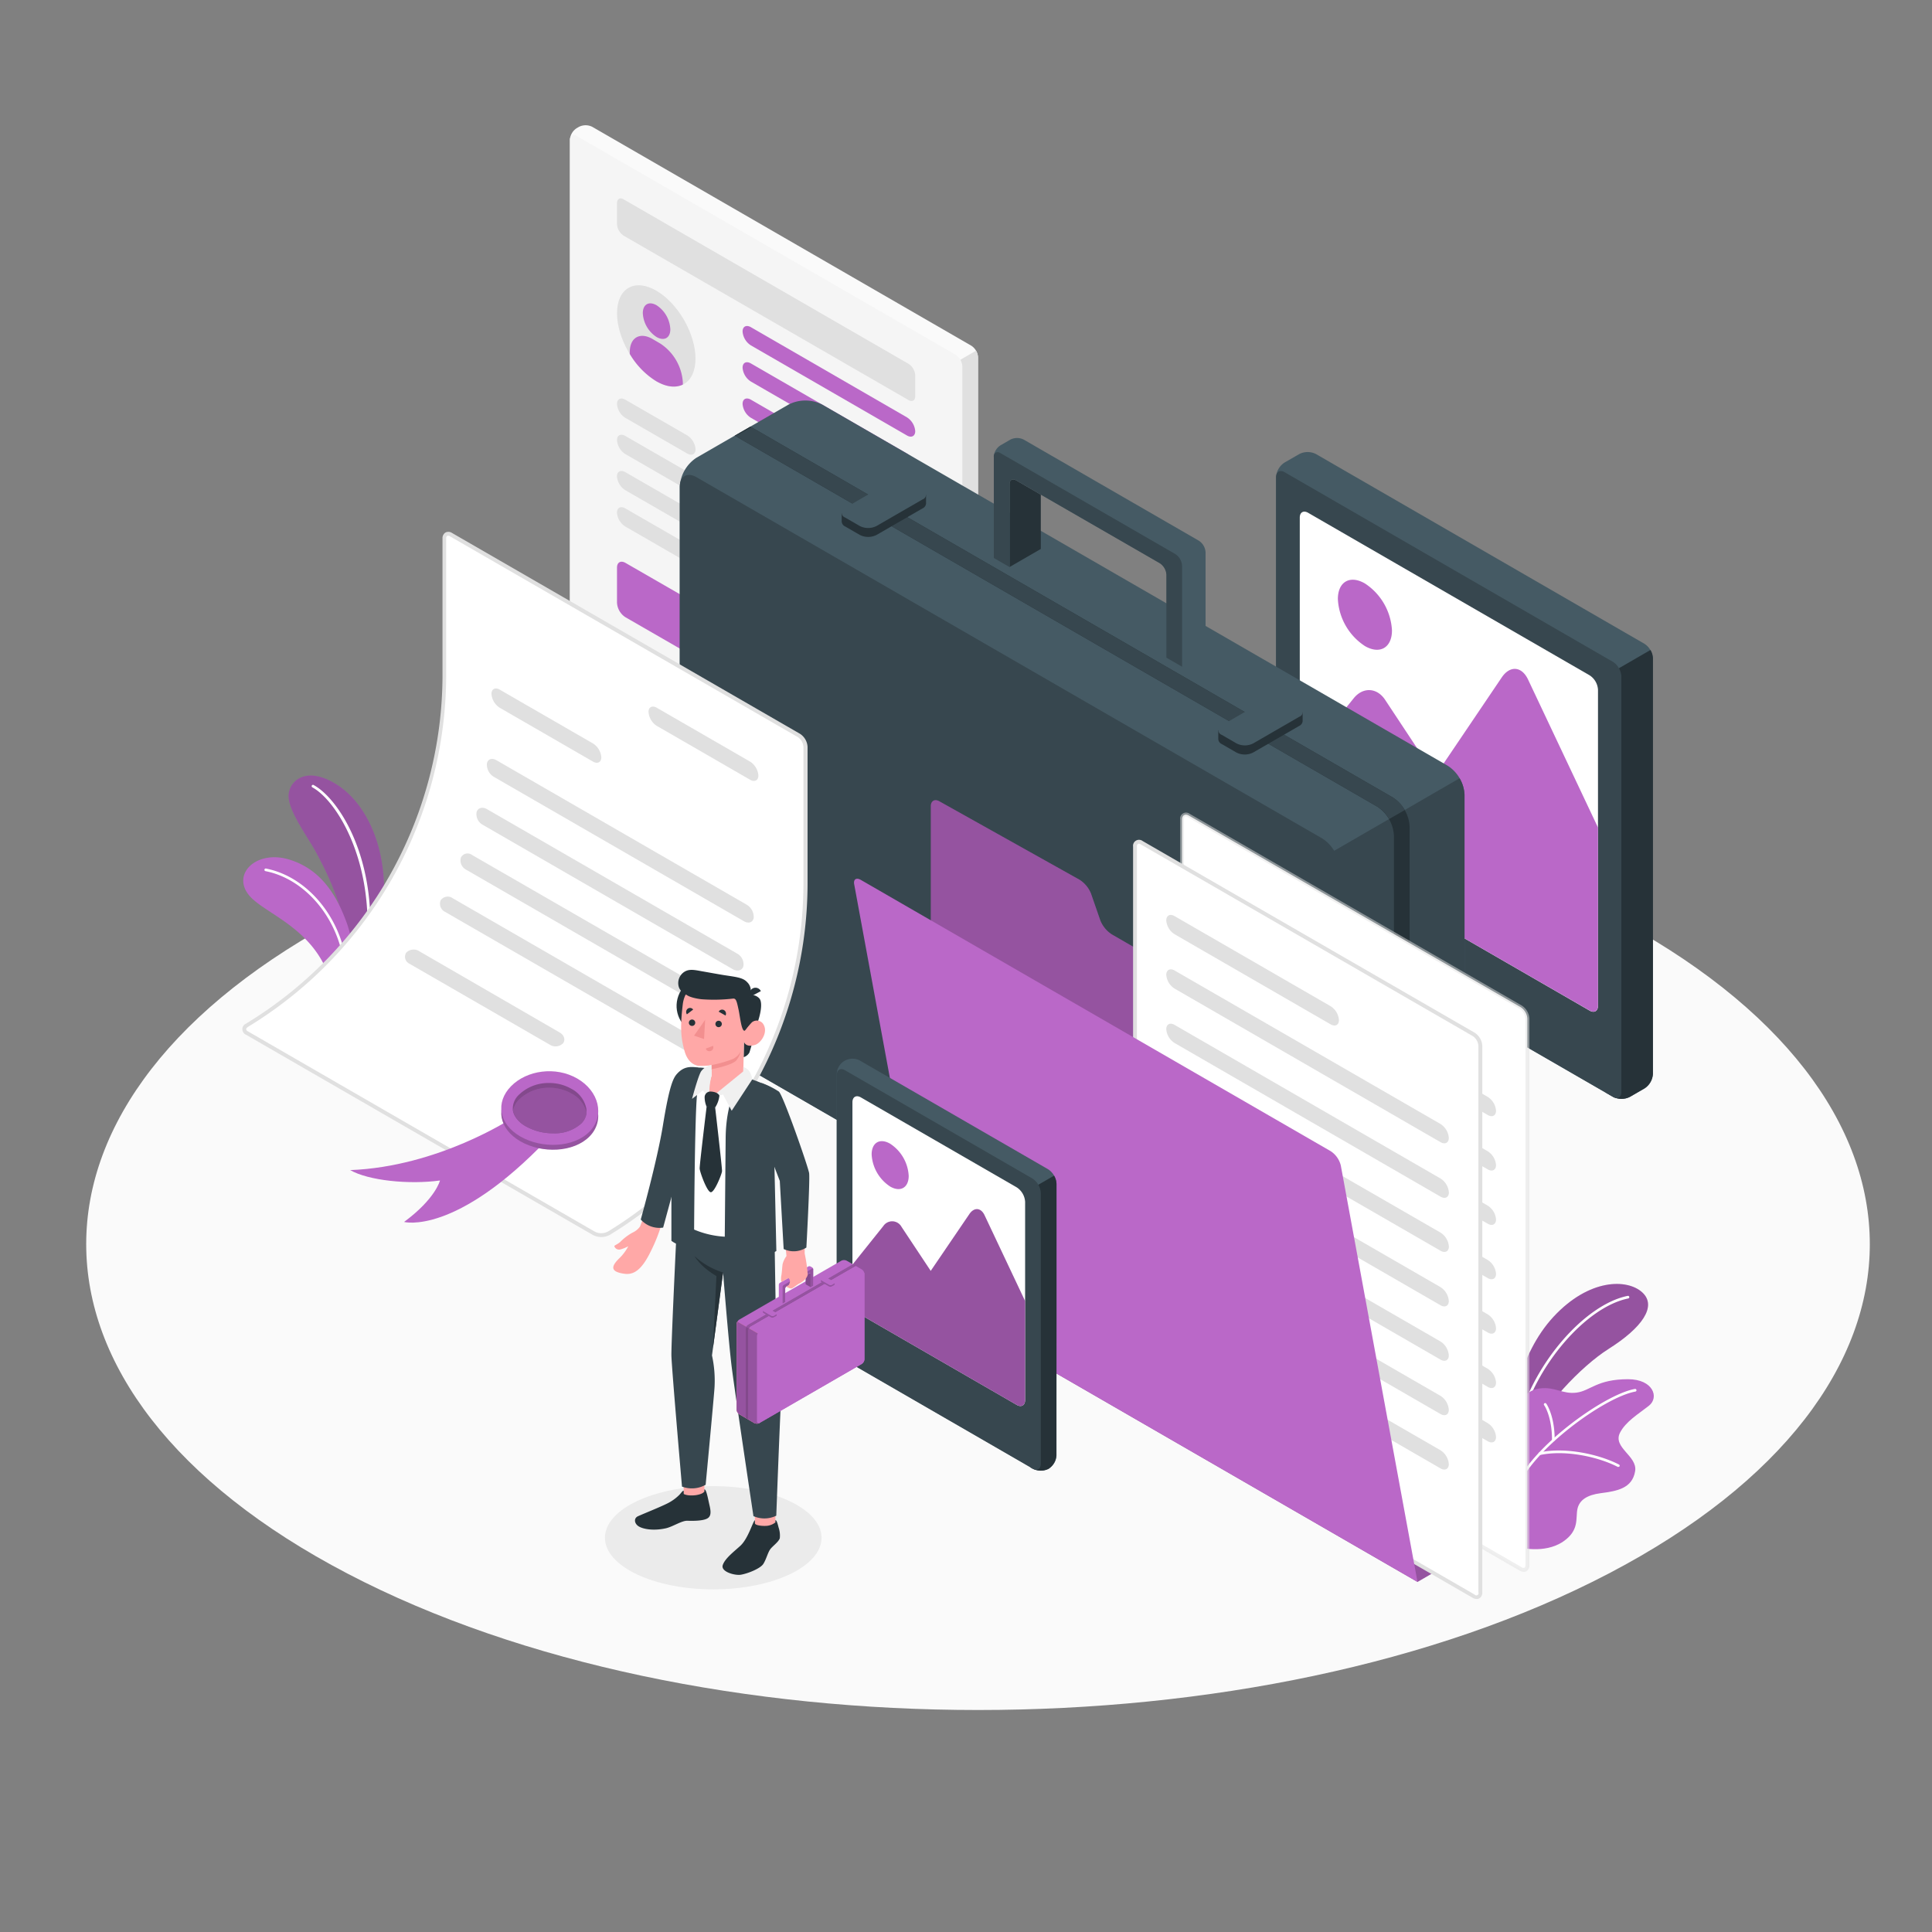<svg xmlns="http://www.w3.org/2000/svg" viewBox="0 0 500 500"><rect x="0" y="0" width="500" height="500" fill="#808080" stroke="none"/><g id="freepik--Floor--inject-3"><path d="M89.92,407.24c90.13,47.08,236.26,47.08,326.39,0s90.13-123.43,0-170.51-236.26-47.09-326.4,0S-.22,360.15,89.92,407.24Z" style="fill:#fafafa"></path></g><g id="freepik--Shadow--inject-3"><ellipse cx="184.59" cy="397.97" rx="28.03" ry="13.36" style="fill:#ebebeb"></ellipse></g><g id="freepik--Plants--inject-3"><path d="M91.75,253.91l4.62-1.17a113,113,0,0,0,2.87-18.58c1.19-15-4.64-26.32-11.9-31-8.62-5.55-13.14-.48-12.62,3.51.55,4.21,5.1,10.16,7.27,14.27C85.13,226.89,89.89,235.91,91.75,253.91Z" style="fill:#BA68C8"></path><path d="M91.75,253.91l4.62-1.17a113,113,0,0,0,2.87-18.58c1.19-15-4.64-26.32-11.9-31-8.62-5.55-13.14-.48-12.62,3.51.55,4.21,5.1,10.16,7.27,14.27C85.13,226.89,89.89,235.91,91.75,253.91Z" style="opacity:0.2"></path><path d="M94,253.69h-.07a.34.34,0,0,1-.27-.4c5.52-26.69-5.82-45.72-12.83-49.53a.34.34,0,0,1-.13-.46.33.33,0,0,1,.46-.14c7.38,4,18.82,22.89,13.17,50.27A.35.35,0,0,1,94,253.69Z" style="fill:#fff"></path><path d="M91.75,253.91a38.52,38.52,0,0,0-1.91-14.78c-2.62-7.35-6.73-14.16-15-16.68s-14.7,3.46-10.63,8.94,19.22,8.89,22.17,26.08Z" style="fill:#BA68C8"></path><path d="M89.4,255.82h0a.35.35,0,0,1-.31-.37c1.24-13.84-8.1-27.57-20.38-30a.34.34,0,0,1-.27-.4.33.33,0,0,1,.4-.27c12.61,2.48,22.19,16.54,20.93,30.71A.33.33,0,0,1,89.4,255.82Z" style="fill:#fff"></path><path d="M391.22,365.6s1.57-14.84,10.82-24.81,19.14-9.88,23-6.3-.11,9.15-8.7,14.58c-7.36,4.65-17.09,15.2-20.08,22.32Z" style="fill:#BA68C8"></path><path d="M391.22,365.6s1.57-14.84,10.82-24.81,19.14-9.88,23-6.3-.11,9.15-8.7,14.58c-7.36,4.65-17.09,15.2-20.08,22.32Z" style="opacity:0.2"></path><path d="M393.35,368.4h-.09A.34.34,0,0,1,393,368c3.93-15.14,17.13-30.39,28.25-32.63a.34.34,0,1,1,.14.67c-10.89,2.2-23.85,17.22-27.73,32.14A.34.34,0,0,1,393.35,368.4Z" style="fill:#fff"></path><path d="M392.82,400.38s6.83,1.94,11.76-1.45c4.21-2.9,3.16-6,3.65-8.37s2.55-3.67,6-4.12c4.24-.55,8.2-1.22,8.94-5.7.66-3.95-5.86-6.08-3.92-9.94,1.47-2.91,4.77-4.85,7.49-7s1.1-6.85-5.4-6.86c-8.06,0-9.74,3-13.33,3.47s-5.6-1.6-9.53-1.08c-4.35.57-6.48,4.73-6.58,9.92Z" style="fill:#BA68C8"></path><path d="M392.37,385.57l-.11,0a.34.34,0,0,1-.21-.44C395.64,375,415,360.9,423.11,359.46a.34.34,0,0,1,.4.28.34.34,0,0,1-.28.4c-8,1.42-27,15.26-30.53,25.2A.36.36,0,0,1,392.37,385.57Z" style="fill:#fff"></path><path d="M418.83,379.63a.32.32,0,0,1-.16,0c-5-2.59-13.56-4.48-20.12-3.07a.35.35,0,0,1-.15-.68c6.72-1.44,15.44.49,20.59,3.14a.34.34,0,0,1,.15.46A.37.37,0,0,1,418.83,379.63Z" style="fill:#fff"></path><path d="M402,373h0a.34.34,0,0,1-.34-.34c0-6.05-2-9-2.05-9a.34.34,0,1,1,.56-.4c.09.12,2.19,3.13,2.18,9.42A.35.35,0,0,1,402,373Z" style="fill:#fff"></path></g><g id="freepik--Resume--inject-3"><path d="M149.23,33.18l.6-.35a3.83,3.83,0,0,1,3.46,0l98.09,56.64a3.83,3.83,0,0,1,1.73,3V229.18a3.85,3.85,0,0,1-1.73,3l-.6.34a3.77,3.77,0,0,1-3.46,0l-98.09-56.63a3.81,3.81,0,0,1-1.73-3V36.18A3.82,3.82,0,0,1,149.23,33.18Z" style="fill:#fafafa"></path><path d="M253.11,160.82V92.47a3.45,3.45,0,0,0-.51-1.71L247,94V232.35l.31.17a3.77,3.77,0,0,0,3.46,0l.6-.34a3.85,3.85,0,0,0,1.73-3Z" style="fill:#e0e0e0"></path><path d="M149.23,35.18l98.09,56.63a3.85,3.85,0,0,1,1.73,3V231.52c0,1.11-.78,1.56-1.73,1l-98.09-56.63a3.81,3.81,0,0,1-1.73-3V36.18C147.5,35.08,148.27,34.63,149.23,35.18Z" style="fill:#f5f5f5"></path><path d="M161.41,51.6l73.72,42.56a3.81,3.81,0,0,1,1.73,3v5.38c0,1.1-.77,1.55-1.73,1L161.41,61a3.85,3.85,0,0,1-1.73-3V52.6C159.68,51.49,160.46,51,161.41,51.6Z" style="fill:#e0e0e0"></path><ellipse cx="169.84" cy="86.95" rx="8.29" ry="14.36" transform="translate(-20.72 96.56) rotate(-30)" style="fill:#e0e0e0"></ellipse><path d="M169.92,79c-2-1.14-3.56-.22-3.56,2.05a7.84,7.84,0,0,0,3.56,6.17c2,1.14,3.56.22,3.56-2A7.86,7.86,0,0,0,169.92,79Z" style="fill:#BA68C8"></path><path d="M170.85,88.89l-2-1.17c-3.24-1.86-5.86-.35-5.86,3.38v.51a20.5,20.5,0,0,0,6.87,7.06c2.65,1.53,5,1.74,6.86.86V99A12.94,12.94,0,0,0,170.85,88.89Z" style="fill:#BA68C8"></path><path d="M161.85,103.45l16,9.23a4.65,4.65,0,0,1,2.16,3.6c0,1.29-1,1.78-2.16,1.09l-16-9.22a4.65,4.65,0,0,1-2.17-3.6C159.68,103.25,160.65,102.76,161.85,103.45Z" style="fill:#e0e0e0"></path><path d="M161.85,112.83l16,9.23a4.65,4.65,0,0,1,2.16,3.59c0,1.3-1,1.79-2.16,1.1l-16-9.23a4.64,4.64,0,0,1-2.17-3.6C159.68,112.63,160.65,112.14,161.85,112.83Z" style="fill:#e0e0e0"></path><path d="M161.85,122.2l16,9.23A4.65,4.65,0,0,1,180,135c0,1.29-1,1.78-2.16,1.09l-16-9.22a4.65,4.65,0,0,1-2.17-3.6C159.68,122,160.65,121.51,161.85,122.2Z" style="fill:#e0e0e0"></path><path d="M161.85,131.58l16,9.23A4.65,4.65,0,0,1,180,144.4c0,1.3-1,1.79-2.16,1.1l-16-9.23a4.64,4.64,0,0,1-2.17-3.6C159.68,131.38,160.65,130.89,161.85,131.58Z" style="fill:#e0e0e0"></path><path d="M161.85,145.66l16,9.22a4.8,4.8,0,0,1,2.16,3.75v9.07c0,1.38-1,1.94-2.16,1.25l-16-9.22a4.78,4.78,0,0,1-2.17-3.75v-9.07C159.68,145.52,160.65,145,161.85,145.66Z" style="fill:#BA68C8"></path><path d="M194.34,84.68,234.7,108a4.65,4.65,0,0,1,2.16,3.59c0,1.3-1,1.79-2.16,1.1l-40.36-23.3a4.65,4.65,0,0,1-2.16-3.59C192.18,84.48,193.15,84,194.34,84.68Z" style="fill:#BA68C8"></path><path d="M194.34,94.06l40.36,23.3a4.65,4.65,0,0,1,2.16,3.59c0,1.3-1,1.79-2.16,1.1l-40.36-23.3a4.65,4.65,0,0,1-2.16-3.59C192.18,93.86,193.15,93.37,194.34,94.06Z" style="fill:#BA68C8"></path><path d="M194.34,103.44l40.36,23.3a4.65,4.65,0,0,1,2.16,3.59c0,1.3-1,1.79-2.16,1.1l-40.36-23.3a4.65,4.65,0,0,1-2.16-3.59C192.18,103.24,193.15,102.75,194.34,103.44Z" style="fill:#BA68C8"></path></g><g id="freepik--photo-2--inject-3"><path d="M332.45,119.7l3.8-2.19a4.79,4.79,0,0,1,4.33,0l85,49.1a4.78,4.78,0,0,1,2.17,3.75V277.93a4.78,4.78,0,0,1-2.17,3.75l-3.79,2.19a4.79,4.79,0,0,1-4.33,0l-85.05-49.1a4.8,4.8,0,0,1-2.16-3.75V123.45A4.8,4.8,0,0,1,332.45,119.7Z" style="fill:#455a64"></path><path d="M427.78,224.14V170.36a4.37,4.37,0,0,0-.64-2.14l-11.55,6.67V282.77l1.9,1.1a4.79,4.79,0,0,0,4.33,0l3.79-2.19a4.78,4.78,0,0,0,2.17-3.75Z" style="fill:#263238"></path><path d="M332.45,122.2l85,49.1a4.8,4.8,0,0,1,2.16,3.75V282.62c0,1.38-1,1.94-2.16,1.25l-85.05-49.1a4.8,4.8,0,0,1-2.16-3.75V123.45C330.29,122.07,331.26,121.51,332.45,122.2Z" style="fill:#37474f"></path><path d="M411.39,174.77l-72.85-42.06c-1.2-.69-2.16-.13-2.16,1.25v81.78a4.8,4.8,0,0,0,2.16,3.75l72.85,42.06c1.2.69,2.17.13,2.17-1.25V178.52A4.78,4.78,0,0,0,411.39,174.77Z" style="fill:#fff"></path><path d="M353.24,151a15.51,15.51,0,0,1,7,12.15c0,4.48-3.14,6.29-7,4.05a15.49,15.49,0,0,1-7-12.15C346.23,150.56,349.37,148.75,353.24,151Z" style="fill:#BA68C8"></path><path d="M371.46,200.76l-13-19.66c-2.11-3.18-5.75-3.35-8.14-.37L336.38,198v17.77a4.78,4.78,0,0,0,2.17,3.75l72.84,42c1.2.69,2.17.13,2.17-1.25v-46.1l-18.1-38.31c-1.63-3.45-4.69-3.69-6.82-.53Z" style="fill:#BA68C8"></path></g><g id="freepik--Briefcase--inject-3"><path d="M350.87,362.36,374.7,348.6a9.56,9.56,0,0,0,4.33-7.5V205.69a9.58,9.58,0,0,0-4.33-7.5l-161.94-93.5a9.57,9.57,0,0,0-8.66,0l-23.84,13.76a9.58,9.58,0,0,0-4.33,7.5V261.36a9.58,9.58,0,0,0,4.33,7.5l162,93.5A9.57,9.57,0,0,0,350.87,362.36Z" style="fill:#455a64"></path><path d="M379,205.69a8.9,8.9,0,0,0-1.26-4.27L342.48,221.8V362.48a9.59,9.59,0,0,0,8.38-.12l23.85-13.77A9.55,9.55,0,0,0,379,341.1Z" style="fill:#37474f"></path><path d="M342.21,217l-161.95-93.5c-2.39-1.38-4.33-.26-4.33,2.5V261.36a9.58,9.58,0,0,0,4.33,7.5l162,93.5c2.39,1.38,4.33.26,4.33-2.5V224.45A9.58,9.58,0,0,0,342.21,217Z" style="fill:#37474f"></path><path d="M356.42,208.75a9.58,9.58,0,0,1,4.33,7.5v140.4l4.06-2.34V213.9a9.58,9.58,0,0,0-4.33-7.5l-166.28-96-4.06,2.35Z" style="fill:#263238"></path><path d="M360.48,206.4l-166-95.84-4.19,2.27,166.14,95.92a8.83,8.83,0,0,1,3.06,3.23l4.06-2.34h0A8.78,8.78,0,0,0,360.48,206.4Z" style="fill:#37474f"></path><path d="M335.31,184.83l-2.86-1.65a4.79,4.79,0,0,0-4.33,0l-11,6.34-1.83-.55v2.34h0a1.52,1.52,0,0,0,.9,1.25l3.79,2.19a4.79,4.79,0,0,0,4.33,0l11.92-6.88a1.52,1.52,0,0,0,.89-1.25h0v-2.35Z" style="fill:#263238"></path><path d="M336.25,183l-3.8-2.19a4.79,4.79,0,0,0-4.33,0l-11.91,6.89a1.31,1.31,0,0,0,0,2.49l3.79,2.2a4.79,4.79,0,0,0,4.33,0l11.92-6.89A1.32,1.32,0,0,0,336.25,183Z" style="fill:#455a64"></path><path d="M237.82,128.55,235,126.9a4.81,4.81,0,0,0-4.34,0l-11,6.34-1.83-.55V135h0a1.52,1.52,0,0,0,.9,1.25l3.79,2.19a4.79,4.79,0,0,0,4.33,0l11.92-6.88a1.5,1.5,0,0,0,.89-1.25h0V128Z" style="fill:#263238"></path><path d="M238.76,126.75l-3.8-2.2a4.79,4.79,0,0,0-4.33,0l-11.91,6.89a1.32,1.32,0,0,0,0,2.5l3.79,2.19a4.79,4.79,0,0,0,4.33,0l11.92-6.88A1.32,1.32,0,0,0,238.76,126.75Z" style="fill:#455a64"></path><path d="M269.36,128v14.07l-8.12,4.69V125.3c0-1.11.77-1.55,1.73-1Z" style="fill:#263238"></path><path d="M312,142.91v26.15l-6,3.49-4.06-2.35V148.75a3.85,3.85,0,0,0-1.73-3L269.36,128,263,124.3c-1-.55-1.73-.11-1.73,1v21.45l-4.07-2.35V118.26a2,2,0,0,1,0-.34,3.85,3.85,0,0,1,1.71-2.66l2.57-1.49a3.83,3.83,0,0,1,3.46,0l45.28,26.14A3.84,3.84,0,0,1,312,142.91Z" style="fill:#455a64"></path><path d="M305.92,146.4v26.15l-4.06-2.35V148.75a3.85,3.85,0,0,0-1.73-3L269.36,128,263,124.3c-1-.55-1.73-.11-1.73,1v21.45l-4.07-2.35V118.26a2,2,0,0,1,0-.34c.15-.85.86-1.15,1.71-.66l45.28,26.14A3.86,3.86,0,0,1,305.92,146.4Z" style="fill:#37474f"></path></g><g id="freepik--Folder--inject-3"><path d="M366.85,409.4l4.06-2.35L366.85,290a4.81,4.81,0,0,0-2.17-3.75l-76.91-44.41a7.75,7.75,0,0,1-3-3.61l-2.43-7a7.61,7.61,0,0,0-3-3.58l-36.25-20.28c-1.2-.67-2.19-.1-2.19,1.28V334.2a4.82,4.82,0,0,0,2.17,3.75Z" style="fill:#BA68C8"></path><path d="M366.85,409.4l4.06-2.35L366.85,290a4.81,4.81,0,0,0-2.17-3.75l-76.91-44.41a7.75,7.75,0,0,1-3-3.61l-2.43-7a7.61,7.61,0,0,0-3-3.58l-36.25-20.28c-1.2-.67-2.19-.1-2.19,1.28V334.2a4.82,4.82,0,0,0,2.17,3.75Z" style="opacity:0.2"></path><path d="M307.65,211.06l85.9,49.6a3.81,3.81,0,0,1,1.73,3v141.4c0,1.11-.77,1.55-1.73,1l-85.9-49.59a3.84,3.84,0,0,1-1.73-3V212.06C305.92,211,306.69,210.51,307.65,211.06Z" style="fill:#fff"></path><g style="opacity:0.5"><path d="M394.33,406.8a2.09,2.09,0,0,1-1-.3l-85.9-49.6a4.32,4.32,0,0,1-2-3.43V212.06a1.54,1.54,0,0,1,2.48-1.43l85.9,49.59a4.34,4.34,0,0,1,2,3.44v141.4a1.72,1.72,0,0,1-.75,1.56A1.4,1.4,0,0,1,394.33,406.8ZM306.88,211.33a.46.46,0,0,0-.21,0,.8.8,0,0,0-.25.69V353.47A3.33,3.33,0,0,0,307.9,356l85.9,49.6a.77.77,0,0,0,.73.12.78.78,0,0,0,.25-.69V263.66a3.33,3.33,0,0,0-1.48-2.57L307.4,211.5A1,1,0,0,0,306.88,211.33Z" style="fill:#e0e0e0"></path></g><path d="M316.21,230.07l40.35,23.3a4.63,4.63,0,0,1,2.16,3.6c0,1.29-1,1.78-2.16,1.09l-40.35-23.29a4.65,4.65,0,0,1-2.17-3.6C314,229.87,315,229.38,316.21,230.07Z" style="fill:#37474f"></path><path d="M316.21,244.15,385,283.86a4.64,4.64,0,0,1,2.17,3.59c0,1.3-1,1.79-2.16,1.1l-68.79-39.71a4.64,4.64,0,0,1-2.17-3.6C314,244,315,243.46,316.21,244.15Z" style="fill:#e0e0e0"></path><path d="M316.21,258.22,385,297.93a4.64,4.64,0,0,1,2.17,3.59c0,1.3-1,1.79-2.16,1.1l-68.79-39.71a4.64,4.64,0,0,1-2.17-3.6C314,258,315,257.53,316.21,258.22Z" style="fill:#e0e0e0"></path><path d="M316.21,272.29,385,312a4.64,4.64,0,0,1,2.17,3.6c0,1.29-1,1.78-2.16,1.09L316.21,277a4.64,4.64,0,0,1-2.17-3.59C314,272.09,315,271.6,316.21,272.29Z" style="fill:#e0e0e0"></path><path d="M316.21,286.36,385,326.07a4.64,4.64,0,0,1,2.17,3.6c0,1.29-1,1.78-2.16,1.09l-68.79-39.71a4.64,4.64,0,0,1-2.17-3.59C314,286.16,315,285.67,316.21,286.36Z" style="fill:#e0e0e0"></path><path d="M316.21,300.43,385,340.14a4.65,4.65,0,0,1,2.17,3.6c0,1.3-1,1.79-2.16,1.1l-68.79-39.72a4.64,4.64,0,0,1-2.17-3.59C314,300.23,315,299.74,316.21,300.43Z" style="fill:#e0e0e0"></path><path d="M316.21,314.51,385,354.22a4.64,4.64,0,0,1,2.17,3.59c0,1.3-1,1.79-2.16,1.1L316.21,319.2a4.64,4.64,0,0,1-2.17-3.6C314,314.31,315,313.82,316.21,314.51Z" style="fill:#e0e0e0"></path><path d="M316.21,328.58,385,368.29a4.64,4.64,0,0,1,2.17,3.59c0,1.3-1,1.79-2.16,1.1l-68.79-39.71a4.64,4.64,0,0,1-2.17-3.6C314,328.38,315,327.89,316.21,328.58Z" style="fill:#e0e0e0"></path><path d="M295.46,218.09l85.9,49.6a3.82,3.82,0,0,1,1.74,3v141.4c0,1.1-.78,1.55-1.74,1l-85.9-49.6a3.83,3.83,0,0,1-1.73-3V219.09C293.73,218,294.51,217.54,295.46,218.09Z" style="fill:#fff"></path><path d="M382.14,413.82a2.09,2.09,0,0,1-1-.3l-85.9-49.59a4.32,4.32,0,0,1-2-3.44V219.09a1.55,1.55,0,0,1,2.48-1.43l85.9,49.59a4.31,4.31,0,0,1,2,3.44v141.4a1.7,1.7,0,0,1-.76,1.55A1.4,1.4,0,0,1,382.14,413.82ZM294.69,218.35a.39.39,0,0,0-.2.05.77.77,0,0,0-.26.69v141.4a3.33,3.33,0,0,0,1.48,2.57l85.9,49.6a.58.58,0,0,0,1-.57V270.69a3.32,3.32,0,0,0-1.49-2.57l-85.9-49.6A1.09,1.09,0,0,0,294.69,218.35Z" style="fill:#e0e0e0"></path><path d="M304,237.1l40.35,23.3a4.64,4.64,0,0,1,2.17,3.6c0,1.29-1,1.78-2.17,1.09L304,241.79a4.64,4.64,0,0,1-2.17-3.59C301.85,236.9,302.82,236.41,304,237.1Z" style="fill:#e0e0e0"></path><path d="M304,251.17l68.79,39.71a4.67,4.67,0,0,1,2.16,3.6c0,1.3-1,1.79-2.16,1.1L304,255.86a4.64,4.64,0,0,1-2.17-3.59C301.85,251,302.82,250.48,304,251.17Z" style="fill:#e0e0e0"></path><path d="M304,265.25,372.81,305a4.65,4.65,0,0,1,2.16,3.59c0,1.3-1,1.79-2.16,1.1L304,269.94a4.64,4.64,0,0,1-2.17-3.6C301.85,265.05,302.82,264.56,304,265.25Z" style="fill:#e0e0e0"></path><path d="M304,279.32,372.81,319a4.65,4.65,0,0,1,2.16,3.59c0,1.3-1,1.79-2.16,1.1L304,284a4.64,4.64,0,0,1-2.17-3.6C301.85,279.12,302.82,278.63,304,279.32Z" style="fill:#e0e0e0"></path><path d="M304,293.39l68.79,39.71a4.65,4.65,0,0,1,2.16,3.6c0,1.29-1,1.78-2.16,1.09L304,298.08a4.64,4.64,0,0,1-2.17-3.59C301.85,293.19,302.82,292.7,304,293.39Z" style="fill:#e0e0e0"></path><path d="M304,307.46l68.79,39.71a4.65,4.65,0,0,1,2.16,3.6c0,1.29-1,1.78-2.16,1.09L304,312.15a4.64,4.64,0,0,1-2.17-3.59C301.85,307.26,302.82,306.77,304,307.46Z" style="fill:#e0e0e0"></path><path d="M304,321.53l68.79,39.71a4.65,4.65,0,0,1,2.16,3.6c0,1.3-1,1.79-2.16,1.1L304,326.22a4.64,4.64,0,0,1-2.17-3.59C301.85,321.33,302.82,320.84,304,321.53Z" style="fill:#e0e0e0"></path><path d="M304,335.61l68.79,39.71a4.65,4.65,0,0,1,2.16,3.59c0,1.3-1,1.79-2.16,1.1L304,340.3a4.64,4.64,0,0,1-2.17-3.6C301.85,335.41,302.82,334.92,304,335.61Z" style="fill:#e0e0e0"></path><path d="M366.85,409.4,347,301.63a6.2,6.2,0,0,0-2.62-3.71l-121.59-70.2c-1.19-.69-2-.14-1.71,1.21l19.4,105.31a6.2,6.2,0,0,0,2.62,3.71Z" style="fill:#BA68C8"></path></g><g id="freepik--photo-1--inject-3"><path d="M216.55,278.22v70a4.78,4.78,0,0,0,2.17,3.75l48.47,28a4.07,4.07,0,0,0,6.23-3.6V306.36a4.8,4.8,0,0,0-2.16-3.75l-48.48-28a4.07,4.07,0,0,0-6.23,3.59Z" style="fill:#455a64"></path><path d="M273.42,341.39v-35a4.43,4.43,0,0,0-.63-2.13l-6.1,3.52v72l.5.29a4.64,4.64,0,0,0,4.2.07h0a4.63,4.63,0,0,0,2-3.67Z" style="fill:#263238"></path><path d="M218.72,277l48.47,28a4.78,4.78,0,0,1,2.17,3.75v70.05c0,1.38-1,1.94-2.17,1.25l-48.47-28a4.78,4.78,0,0,1-2.17-3.75v-70C216.55,276.84,217.52,276.28,218.72,277Z" style="fill:#37474f"></path><path d="M222.78,284l40.35,23.29a4.8,4.8,0,0,1,2.17,3.75v51.29c0,1.38-1,1.94-2.17,1.25l-40.35-23.3a4.78,4.78,0,0,1-2.17-3.75V285.26C220.61,283.88,221.58,283.32,222.78,284Z" style="fill:#fff"></path><path d="M230.38,296a10.6,10.6,0,0,1,4.79,8.31c0,3.06-2.14,4.3-4.79,2.77a10.61,10.61,0,0,1-4.8-8.31C225.58,295.69,227.73,294.45,230.38,296Z" style="fill:#BA68C8"></path><path d="M250.87,314.21l-10,14.7-7.55-11.38a2.75,2.75,0,0,0-4.72-.22l-8,10v9.22a4.78,4.78,0,0,0,2.17,3.75l40.35,23.3c1.2.69,2.17.13,2.17-1.25V336.7l-10.48-22.18C253.88,312.52,252.11,312.38,250.87,314.21Z" style="fill:#BA68C8"></path><path d="M250.87,314.21l-10,14.7-7.55-11.38a2.75,2.75,0,0,0-4.72-.22l-8,10v9.22a4.78,4.78,0,0,0,2.17,3.75l40.35,23.3c1.2.69,2.17.13,2.17-1.25V336.7l-10.48-22.18C253.88,312.52,252.11,312.38,250.87,314.21Z" style="opacity:0.2"></path></g><g id="freepik--Certificate--inject-3"><path d="M63.92,265.34A105.6,105.6,0,0,0,115,174.89V139.37c0-1.1.78-1.55,1.73-1l90,51.94a3.85,3.85,0,0,1,1.73,3v35.52A105.61,105.61,0,0,1,157.73,319a4.14,4.14,0,0,1-4.23,0L63.93,267.36A1.07,1.07,0,0,1,63.92,265.34Z" style="fill:#fff"></path><path d="M155.61,320.14a4.65,4.65,0,0,1-2.36-.64L63.68,267.79a1.56,1.56,0,0,1,0-2.88h0a105.65,105.65,0,0,0,50.84-90V139.37a1.71,1.71,0,0,1,.76-1.55,1.68,1.68,0,0,1,1.72.12l90,51.94a4.32,4.32,0,0,1,2,3.43v35.52A106.72,106.72,0,0,1,158,319.47,4.51,4.51,0,0,1,155.61,320.14ZM64.18,265.77c-.3.18-.47.39-.47.59s.17.39.47.56l89.57,51.72a3.67,3.67,0,0,0,3.72,0,105.72,105.72,0,0,0,50.46-89.79V193.31a3.35,3.35,0,0,0-1.48-2.57l-90-51.94a.78.78,0,0,0-.72-.12.77.77,0,0,0-.26.69v35.52a106.7,106.7,0,0,1-51.32,90.88Z" style="fill:#e0e0e0"></path><path d="M170,183.18l24.11,13.92a4.65,4.65,0,0,1,2.16,3.59c0,1.3-1,1.79-2.16,1.1L170,187.87a4.65,4.65,0,0,1-2.16-3.6C167.81,183,168.78,182.49,170,183.18Z" style="fill:#e0e0e0"></path><path d="M155.62,196c0,1.29-1,1.78-2.17,1.09l-24.1-13.91a4.65,4.65,0,0,1-2.16-3.59c0-1.3,1-1.79,2.16-1.1l24.1,13.91A4.64,4.64,0,0,1,155.62,196Z" style="fill:#e0e0e0"></path><path d="M195.06,237.52c-.18,1.19-1.32,1.59-2.52.9l-64.71-37.36a3.7,3.7,0,0,1-1.82-3.41c.18-1.19,1.27-1.6,2.46-.91l64.73,37.37A3.73,3.73,0,0,1,195.06,237.52Z" style="fill:#e0e0e0"></path><path d="M192.39,250.06c-.32,1.11-1.56,1.45-2.76.76l-64.71-37.37a3.13,3.13,0,0,1-1.58-3.26c.31-1.12,1.51-1.47,2.7-.78l64.72,37.37A3.18,3.18,0,0,1,192.39,250.06Z" style="fill:#e0e0e0"></path><path d="M188.36,261.8c-.43,1.05-1.76,1.33-3,.64l-64.72-37.36a2.69,2.69,0,0,1-1.36-3.14,1.93,1.93,0,0,1,2.91-.66L187,258.65A2.73,2.73,0,0,1,188.36,261.8Z" style="fill:#e0e0e0"></path><path d="M183.08,272.83a2.28,2.28,0,0,1-3.17.51L115.2,236a2.34,2.34,0,0,1-1.16-3,2.22,2.22,0,0,1,3.12-.54l64.72,37.36A2.37,2.37,0,0,1,183.08,272.83Z" style="fill:#e0e0e0"></path><path d="M145.71,270a2.72,2.72,0,0,1-3.43.36L106,249.43a2,2,0,0,1-.89-2.86,2.68,2.68,0,0,1,3.4-.39l36.29,21C146,267.83,146.41,269.13,145.71,270Z" style="fill:#e0e0e0"></path><path d="M132.46,289.41s-19,12.54-41.83,13.41c4.65,2.69,15.14,3.8,23.24,2.69,0,0-1.13,4.71-9.3,10.73,0,0,13.3,3.59,37.19-21.47Z" style="fill:#BA68C8"></path><path d="M152.56,294.12c-4.07,4.14-12.28,4.49-17.89,1.25s-6.49-8.83-2.42-13,11.53-5.22,17.14-2S156.63,290,152.56,294.12Z" style="fill:#BA68C8"></path><path d="M152.56,294.12c-4.07,4.14-12.28,4.49-17.89,1.25s-6.49-8.83-2.42-13,11.53-5.22,17.14-2S156.63,290,152.56,294.12Z" style="opacity:0.2"></path><path d="M152.56,292.87c-4.07,4.14-12.28,4.48-17.89,1.25s-6.49-8.84-2.42-13,11.53-5.23,17.14-2S156.63,288.73,152.56,292.87Z" style="fill:#BA68C8"></path><path d="M143.13,293.29a14.14,14.14,0,0,1-7-1.77c-2-1.15-3.2-2.65-3.41-4.24a4.93,4.93,0,0,1,1.62-4,11,11,0,0,1,7.77-3,11.42,11.42,0,0,1,5.74,1.49,7.4,7.4,0,0,1,3.89,5.12,4.51,4.51,0,0,1-1.36,3.89A10.23,10.23,0,0,1,143.13,293.29Z" style="fill:#BA68C8"></path><path d="M143.13,293.29a14.14,14.14,0,0,1-7-1.77c-2-1.15-3.2-2.65-3.41-4.24a4.93,4.93,0,0,1,1.62-4,11,11,0,0,1,7.77-3,11.42,11.42,0,0,1,5.74,1.49,7.4,7.4,0,0,1,3.89,5.12,4.51,4.51,0,0,1-1.36,3.89A10.23,10.23,0,0,1,143.13,293.29Z" style="opacity:0.3"></path><path d="M147.89,283a11.52,11.52,0,0,0-5.74-1.49,11,11,0,0,0-7.77,3,5.63,5.63,0,0,0-1.6,2.88,6.29,6.29,0,0,0,3.39,4.13,14.14,14.14,0,0,0,7,1.77,10.23,10.23,0,0,0,7.29-2.52,4.65,4.65,0,0,0,1.36-2.66A7.45,7.45,0,0,0,147.89,283Z" style="fill:#BA68C8"></path><path d="M147.89,283a11.52,11.52,0,0,0-5.74-1.49,11,11,0,0,0-7.77,3,5.63,5.63,0,0,0-1.6,2.88,6.29,6.29,0,0,0,3.39,4.13,14.14,14.14,0,0,0,7,1.77,10.23,10.23,0,0,0,7.29-2.52,4.65,4.65,0,0,0,1.36-2.66A7.45,7.45,0,0,0,147.89,283Z" style="opacity:0.2"></path></g><g id="freepik--Character--inject-3"><circle cx="182.65" cy="260.36" r="7.53" transform="translate(-114.7 373.22) rotate(-75.74)" style="fill:#263238"></circle><rect x="195.37" y="387.73" width="5.3" height="9.08" style="fill:#ffa8a7"></rect><polygon points="182.29 387.25 176.99 387.43 176.72 377.82 182.29 377.64 182.29 387.25" style="fill:#ffa8a7"></polygon><path d="M200.32,309.94c0,5.06.66,41.58.66,41.58.12,1.46,1.49,4.15,1.19,9.74-.4,7.6-1.27,31-1.27,31a7,7,0,0,1-5.91.11s-4.67-31.09-5.63-38.62c-.82-6.58-2.23-24.44-2.23-24.44l-2.87,21.47a30.29,30.29,0,0,1,.65,8.42c-.25,3.49-2.29,25.06-2.29,25.06a7.25,7.25,0,0,1-6.12.47s-2.68-30.76-2.74-33.95c-.07-3.65,1.76-40.85,1.76-40.85Z" style="fill:#37474f"></path><path d="M198.06,281.17s2,1.2,2,6v10.39l.15,19.61a23.56,23.56,0,0,1-25.34-1.68s.39-25.21.39-29.34,2.3-9.5,8.64-9.87l8.18,1.9Z" style="fill:#fff"></path><path d="M175.27,302.85c2.46-10.33,3.27-20.66,3.69-23.32l-6.81,10.88s-1.51,8.45-2.28,12.93a86.55,86.55,0,0,1-4.24,14.1,4.87,4.87,0,0,1-1.91,1.55,13.5,13.5,0,0,0-3.21,2.43c-.88.74-1.58.87-1.51,1.14a1.3,1.3,0,0,0,1.6.78,9.13,9.13,0,0,0,2-.81,12.22,12.22,0,0,1-2.34,3.13c-2.14,2.09-2.39,3.5,1.41,4,2.38.29,4.45-1,6.84-6a42.73,42.73,0,0,0,2.35-5.7C172.39,312.83,174.53,306,175.27,302.85Z" style="fill:#ffa8a7"></path><path d="M180.73,276.3c-2.29-.37-3.87-.17-5.44,1.52-1,1.06-2,2.82-3.72,13.4-1.49,9.2-5.74,24.39-5.74,24.39a6.44,6.44,0,0,0,5.79,2.09l7.48-27.51Z" style="fill:#37474f"></path><path d="M184.16,276.74a11.39,11.39,0,0,0-3.64,5.64c-.78,3.37-.91,40.94-.91,40.94s-4-.74-5.85-2.2V286.78C173.76,281.86,174.86,274.38,184.16,276.74Z" style="fill:#37474f"></path><path d="M192.34,278.64s-4.44,4.61-4.54,15.86-.28,31-.28,31,7.82,1.59,13.4-1.74c0,0-.63-28.18-.74-32.41-.12-4.84,1.29-8.95-1.43-10.31A41.16,41.16,0,0,0,192.34,278.64Z" style="fill:#37474f"></path><path d="M195.66,265.72a64.74,64.74,0,0,1-1.71,6.67,2.61,2.61,0,0,1-1.5,1.21l.08-4Z" style="fill:#263238"></path><path d="M194.13,257.51a2.79,2.79,0,0,1,2.33.82c1,1,.45,4.24-.8,7.39l-2.3.26Z" style="fill:#263238"></path><path d="M192.67,266c.46.28,1.12-.61,1.69-1.2a2,2,0,0,1,3.34.54c1,2-.81,4.61-2.27,5.07-2.52.79-2.9-.82-2.9-.82l-.19,9.07-8.72,5.75a12.71,12.71,0,0,1,.53-6v-2.76a15.86,15.86,0,0,1-3.39.18c-1.85-.29-3-1.75-3.58-3.75-.9-3.22-1.24-5.82-.48-12.15.84-6.93,8.91-7,13.26-4.26S192.67,266,192.67,266Z" style="fill:#ffa8a7"></path><path d="M183.62,284.39l8.75-7.12,0-1.14s2,.4,2.3,3.24l-5.31,8.09-2.25-4.21Z" style="fill:#f0f0f0"></path><path d="M184.16,275.64a4.1,4.1,0,0,0-2.72,1.63c-.83,1.38-2.34,7.12-2.34,7.12l2.82-2.18,1.7,2.18a18,18,0,0,1,.53-6Z" style="fill:#f0f0f0"></path><path d="M192.67,266.76c.23,0,1.11-1.46,1.69-2,.79-.73-.23-7.27-.23-7.27a3.1,3.1,0,0,0-.77-3.31c-1.09-1.2-2.91-1.34-6-1.82-1.63-.26-4.1-.72-5.72-1-2-.36-3.55-.74-4.93.45a3.47,3.47,0,0,0-.95,3.86,3.27,3.27,0,0,0,.55.82,3.23,3.23,0,0,0,1.4,1s.85.75,3.8,1.11a42.9,42.9,0,0,0,8.16-.16c.86-.11,1,.71,1.5,3C191.56,263.37,191.89,266.74,192.67,266.76Z" style="fill:#263238"></path><path d="M194.12,258l2.79-1.5a1.54,1.54,0,0,0-2.11-.7A1.68,1.68,0,0,0,194.12,258Z" style="fill:#263238"></path><path d="M184.16,275.64a31.64,31.64,0,0,0,5.58-1.6,4.73,4.73,0,0,0,2-2,6.57,6.57,0,0,1-1.13,2.33c-1.06,1.35-6.44,2.34-6.44,2.34Z" style="fill:#f28f8f"></path><path d="M185.15,265a.83.83,0,1,0,1.66,0,.83.83,0,1,0-1.66,0Z" style="fill:#263238"></path><path d="M186,261.82l1.77,1a1.06,1.06,0,0,0-.41-1.41A1,1,0,0,0,186,261.82Z" style="fill:#263238"></path><path d="M184.53,270.67l-1.88.71a1,1,0,0,0,1.28.62A1,1,0,0,0,184.53,270.67Z" style="fill:#f28f8f"></path><path d="M177.77,262.51l1.62-1.24a1,1,0,0,0-1.41-.22A1.08,1.08,0,0,0,177.77,262.51Z" style="fill:#263238"></path><path d="M178.27,264.71a.83.83,0,1,0,.83-.86A.84.84,0,0,0,178.27,264.71Z" style="fill:#263238"></path><polygon points="182.49 263.93 182.21 268.91 179.62 268.02 182.49 263.93" style="fill:#f28f8f"></polygon><path d="M195.37,394.19v-.76c-.51.22-1.69,4.72-3.79,6.64-1.67,1.52-4,3.29-4.54,5s3.18,2.74,4.74,2.46c1.82-.32,5-1.6,5.76-2.78s1.16-2.93,1.8-3.8,2.12-1.84,2.47-2.85a6.39,6.39,0,0,0-.31-2.78c-.24-.94-.51-2-.83-1.88V394a4.18,4.18,0,0,1-2.65.9C197.24,394.93,195.36,394.78,195.37,394.19Z" style="fill:#263238"></path><path d="M176.93,385.79c-.27,0-.5.4-1.1,1.06a11.79,11.79,0,0,1-3.12,2.24c-2,1-5.85,2.52-7.6,3.31-1.09.49-1,1.81.09,2.56s3.85,1.29,7.12.56c1.79-.4,4.1-2,5.57-1.95s4.22.06,5.3-.68.65-2.35.34-3.72-.75-3.82-1.24-3.72V386c-.64,1-3.93,1.36-5.33.65Z" style="fill:#263238"></path><path d="M187.13,329.32a19.55,19.55,0,0,1-7.38-4.23s1.42,2.67,5.66,5.15L184.5,349Z" style="fill:#263238"></path><path d="M186.18,283.56c-.3-.72-1.34-1.05-2.32-1.07a1.48,1.48,0,0,0-1.5,1.54,6.48,6.48,0,0,0,.51,2.39,3.63,3.63,0,0,1,2.21.2A7,7,0,0,0,186.18,283.56Z" style="fill:#263238"></path><path d="M182.87,286.42s-1.84,15.13-1.8,16,1.93,6.13,2.9,6.13,2.84-4.71,2.89-5.45-1.78-16.5-1.78-16.5A1.89,1.89,0,0,0,182.87,286.42Z" style="fill:#263238"></path><path d="M195.22,368.27,191.33,366a1.54,1.54,0,0,1-.7-1.22V342.74a1.57,1.57,0,0,1,.7-1.23l26.39-15.23a1.55,1.55,0,0,1,1.42,0l3.88,2.24a1.55,1.55,0,0,1,.71,1.22v22.07A1.57,1.57,0,0,1,223,353l-26.39,15.24A1.59,1.59,0,0,1,195.22,368.27Z" style="fill:#BA68C8"></path><path d="M190.63,342.74a1.52,1.52,0,0,1,.2-.7l5.76,3.32v22.93a1.6,1.6,0,0,1-1.37,0L191.33,366a1.54,1.54,0,0,1-.7-1.22Z" style="fill:#f28f8f"></path><path d="M190.63,342.74a1.52,1.52,0,0,1,.2-.7l5.76,3.32v22.93a1.6,1.6,0,0,1-1.37,0L191.33,366a1.54,1.54,0,0,1-.7-1.22Z" style="fill:#BA68C8"></path><path d="M190.63,342.74a1.52,1.52,0,0,1,.2-.7l5.76,3.32v22.93a1.6,1.6,0,0,1-1.37,0L191.33,366a1.54,1.54,0,0,1-.7-1.22Z" style="opacity:0.2"></path><path d="M196.63,344.57,223,329.33c.39-.22.71,0,.71.41v22.07A1.57,1.57,0,0,1,223,353l-26.39,15.24c-.39.22-.71,0-.71-.41V345.79A1.57,1.57,0,0,1,196.63,344.57Z" style="fill:#BA68C8"></path><path d="M194.31,343.23a1.57,1.57,0,0,0-.7,1.23v22.88L193,367V344.07a1.56,1.56,0,0,1,.7-1.22l27.1-15.64.66.38Z" style="fill:#BA68C8"></path><path d="M194.31,343.23a1.57,1.57,0,0,0-.7,1.23v22.88L193,367V344.07a1.56,1.56,0,0,1,.7-1.22l27.1-15.64.66.38Z" style="opacity:0.3"></path><path d="M193.65,342.85l27-15.62.69.37-27.08,15.63a1.6,1.6,0,0,0-.5.53l-.66-.38h0A1.51,1.51,0,0,1,193.65,342.85Z" style="fill:#BA68C8"></path><path d="M193.65,342.85l27-15.62.69.37-27.08,15.63a1.6,1.6,0,0,0-.5.53l-.66-.38h0A1.51,1.51,0,0,1,193.65,342.85Z" style="opacity:0.2"></path><path d="M197.75,339.34l.47-.27a.78.78,0,0,1,.7,0l1.79,1,.3-.09v.38h0a.26.26,0,0,1-.14.21l-.62.35a.75.75,0,0,1-.71,0l-1.94-1.12a.24.24,0,0,1-.15-.2h0v-.38Z" style="fill:#BA68C8"></path><path d="M197.75,339.34l.47-.27a.78.78,0,0,1,.7,0l1.79,1,.3-.09v.38h0a.26.26,0,0,1-.14.21l-.62.35a.75.75,0,0,1-.71,0l-1.94-1.12a.24.24,0,0,1-.15-.2h0v-.38Z" style="opacity:0.2"></path><path d="M197.6,339l.62-.35a.73.73,0,0,1,.7,0l2,1.12a.21.21,0,0,1,0,.4l-.62.36a.81.81,0,0,1-.71,0l-1.94-1.12A.22.22,0,0,1,197.6,339Z" style="fill:#BA68C8"></path><path d="M212.75,331.34l.47-.27a.78.78,0,0,1,.7,0l1.79,1,.3-.09v.38h0a.26.26,0,0,1-.14.21l-.62.35a.75.75,0,0,1-.71,0l-1.94-1.12a.24.24,0,0,1-.15-.2h0v-.38Z" style="fill:#BA68C8"></path><path d="M212.75,331.34l.47-.27a.78.78,0,0,1,.7,0l1.79,1,.3-.09v.38h0a.26.26,0,0,1-.14.21l-.62.35a.75.75,0,0,1-.71,0l-1.94-1.12a.24.24,0,0,1-.15-.2h0v-.38Z" style="opacity:0.2"></path><path d="M212.6,331l.62-.35a.73.73,0,0,1,.7,0l2,1.12a.21.21,0,0,1,0,.4l-.62.36a.81.81,0,0,1-.71,0l-1.94-1.12A.22.22,0,0,1,212.6,331Z" style="fill:#BA68C8"></path><path d="M208.5,330.07v2.3l1.32.76v-3.49c0-.19-.12-.26-.28-.17Z" style="fill:#BA68C8"></path><path d="M208.5,330.07v2.3l1.32.76v-3.49c0-.19-.12-.26-.28-.17Z" style="opacity:0.3"></path><path d="M201.56,332.51v4.26l1,.57.66-.39v-3.49a.62.62,0,0,1,.29-.49l5-2.9,1-.6c.16-.09.28,0,.28.17v3.49l.67-.38v-4.26a.13.13,0,0,0,0-.06.64.64,0,0,0-.28-.43l-.42-.24a.61.61,0,0,0-.56,0L201.84,332A.64.64,0,0,0,201.56,332.51Z" style="fill:#BA68C8"></path><path d="M202.54,333.07v4.27l.66-.39v-3.49a.62.62,0,0,1,.29-.49l5-2.9,1-.6c.16-.09.28,0,.28.17v3.49l.67-.38v-4.26a.13.13,0,0,0,0-.06c0-.14-.14-.18-.28-.1l-7.38,4.26A.64.64,0,0,0,202.54,333.07Z" style="fill:#BA68C8"></path><path d="M202.54,333.07v4.27l.66-.39v-3.49a.62.62,0,0,1,.29-.49l5-2.9,1-.6c.16-.09.28,0,.28.17v3.49l.67-.38v-4.26a.13.13,0,0,0,0-.06c0-.14-.14-.18-.28-.1l-7.38,4.26A.64.64,0,0,0,202.54,333.07Z" style="opacity:0.2"></path><path d="M208.25,322.5s0,1.32,0,1.89a40.47,40.47,0,0,1,.77,5.25c.14.62-.72,1.85-2.14,2.52-.61.29-1.67,1.27-2.15,1.32a3.83,3.83,0,0,1-1.24-.51l.6-.35s.83-1.21-.08-1.85l-1.8,1a4.43,4.43,0,0,1,0-1.64c.17-.9.19-2.06.33-3a6.2,6.2,0,0,1,1-2.07l-.3-3Z" style="fill:#ffa8a7"></path><path d="M197.09,280.27a20.94,20.94,0,0,1,4.47,2.22c1.11.89,7.59,19.45,7.84,21.12s-.71,19.25-.71,19.25a6,6,0,0,1-5.88.38l-1-17.62-5.58-14.51S194.11,285,197.09,280.27Z" style="fill:#37474f"></path></g></svg>